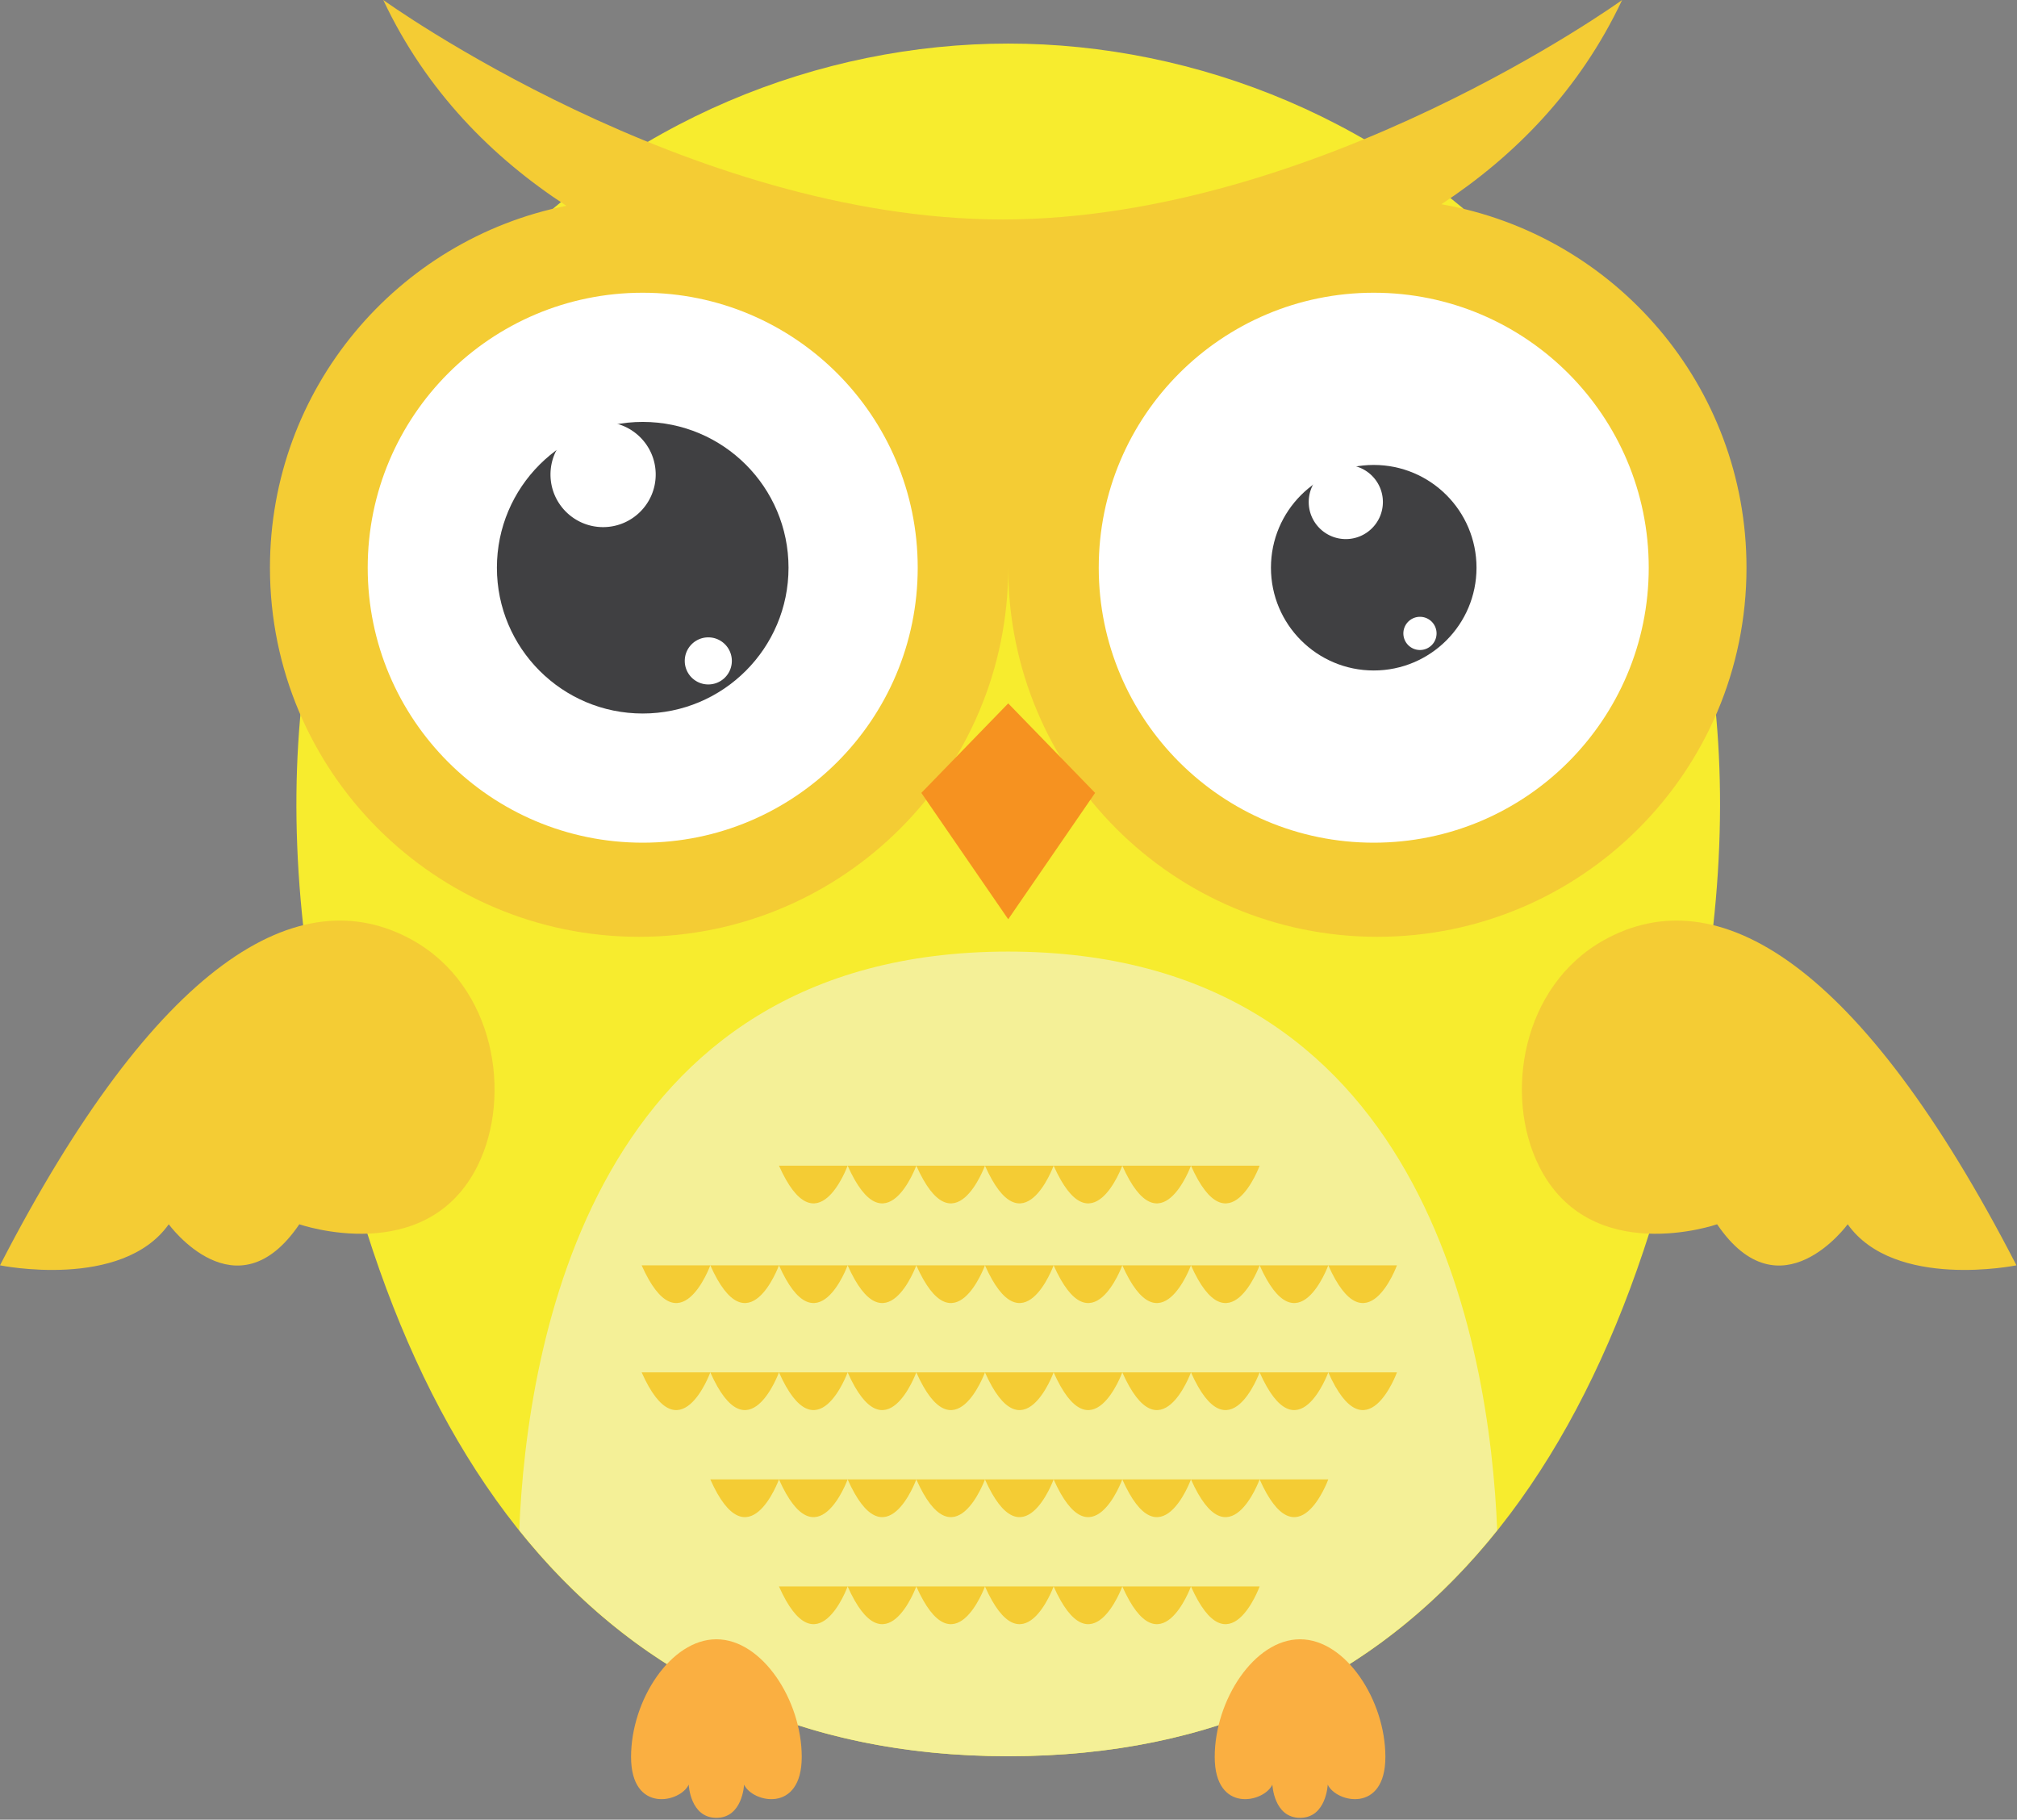 <svg xmlns="http://www.w3.org/2000/svg" fill-rule="evenodd" stroke-linejoin="round" stroke-miterlimit="2" clip-rule="evenodd" viewBox="0 0 808 729">
  <rect x="0" y="0" width="808" height="729" fill="#808080" stroke="none"/>
  <g id="owl-yellow" fill-rule="nonzero">
    <path id="oy-body" fill="#f7ec2e" d="M403.888 17.458c-150.83 0-313.492 123.559-280.959 365.413 26.521 197.175 115.342 320.721 280.959 320.721 165.62 0 254.441-123.546 280.962-320.721C717.383 141.017 554.721 17.458 403.888 17.458z"/>
    <g id="oy-tummy">
      <path id="oy-tummy-bg" fill="#f4f097" d="M403.888 381.229c-166.83 0-192.859 157.759-195.884 231.842 46.479 58.071 111.092 90.521 195.884 90.521 84.795 0 149.408-32.45 195.887-90.521-3.025-74.083-29.054-231.842-195.887-231.842z"/>
      <g id="oy-tummy-feathers" fill="#f4cc34">
        <path id="oy-tummy-feather" d="M312.05 466.996h27.508s-12.379 34.012-27.508 0z"/>
        <path id="oy-tummy-feather1" d="M339.558 466.996h27.509s-12.38 34.012-27.509 0z"/>
        <path id="oy-tummy-feather2" d="M367.067 466.996h27.504s-12.375 34.012-27.504 0z"/>
        <path id="oy-tummy-feather3" d="M394.571 466.996h27.508s-12.379 34.012-27.508 0z"/>
        <path id="oy-tummy-feather4" d="M422.079 466.996h27.509s-12.38 34.012-27.509 0z"/>
        <path id="oy-tummy-feather5" d="M449.588 466.996h27.504s-12.379 34.012-27.504 0z"/>
        <path id="oy-tummy-feather6" d="M477.092 466.996H504.6s-12.379 34.012-27.508 0z"/>
        <path id="oy-tummy-feather7" d="M257.037 506.921h27.509s-12.379 34.012-27.509 0z"/>
        <path id="oy-tummy-feather8" d="M284.546 506.921h27.504s-12.375 34.012-27.504 0z"/>
        <path id="oy-tummy-feather9" d="M312.05 506.921h27.508s-12.379 34.012-27.508 0z"/>
        <path id="oy-tummy-feather10" d="M339.558 506.921h27.509s-12.38 34.012-27.509 0z"/>
        <path id="oy-tummy-feather11" d="M367.067 506.921h27.504s-12.375 34.012-27.504 0z"/>
        <path id="oy-tummy-feather12" d="M394.571 506.921h27.508s-12.379 34.012-27.508 0z"/>
        <path id="oy-tummy-feather13" d="M422.079 506.921h27.509s-12.38 34.012-27.509 0z"/>
        <path id="oy-tummy-feather14" d="M449.588 506.921h27.504s-12.379 34.012-27.504 0z"/>
        <path id="oy-tummy-feather15" d="M477.092 506.921H504.6s-12.379 34.012-27.508 0z"/>
        <path id="oy-tummy-feather16" d="M504.6 506.921h27.504s-12.375 34.012-27.504 0z"/>
        <path id="oy-tummy-feather17" d="M532.104 506.921h27.509s-12.38 34.012-27.509 0z"/>
        <path id="oy-tummy-feather18" d="M257.037 549.804h27.509s-12.379 34.013-27.509 0z"/>
        <path id="oy-tummy-feather19" d="M284.546 549.804h27.504s-12.375 34.013-27.504 0z"/>
        <path id="oy-tummy-feather20" d="M312.05 549.804h27.508s-12.379 34.013-27.508 0z"/>
        <path id="oy-tummy-feather21" d="M339.558 549.804h27.509s-12.38 34.013-27.509 0z"/>
        <path id="oy-tummy-feather22" d="M367.067 549.804h27.504s-12.375 34.013-27.504 0z"/>
        <path id="oy-tummy-feather23" d="M394.571 549.804h27.508s-12.379 34.013-27.508 0z"/>
        <path id="oy-tummy-feather24" d="M422.079 549.804h27.509s-12.38 34.013-27.509 0z"/>
        <path id="oy-tummy-feather25" d="M449.588 549.804h27.504s-12.379 34.013-27.504 0z"/>
        <path id="oy-tummy-feather26" d="M477.092 549.804H504.6s-12.379 34.013-27.508 0z"/>
        <path id="oy-tummy-feather27" d="M504.6 549.804h27.504s-12.375 34.013-27.504 0z"/>
        <path id="oy-tummy-feather28" d="M532.104 549.804h27.509s-12.38 34.013-27.509 0z"/>
        <path id="oy-tummy-feather29" d="M284.546 592.688h27.504s-12.375 34.012-27.504 0z"/>
        <path id="oy-tummy-feather30" d="M312.05 592.688h27.508s-12.379 34.012-27.508 0z"/>
        <path id="oy-tummy-feather31" d="M339.558 592.688h27.509s-12.38 34.012-27.509 0z"/>
        <path id="oy-tummy-feather32" d="M367.067 592.688h27.504s-12.375 34.012-27.504 0z"/>
        <path id="oy-tummy-feather33" d="M394.571 592.688h27.508s-12.379 34.012-27.508 0z"/>
        <path id="oy-tummy-feather34" d="M422.079 592.688h27.509s-12.38 34.012-27.509 0z"/>
        <path id="oy-tummy-feather35" d="M449.588 592.688h27.504s-12.379 34.012-27.504 0z"/>
        <path id="oy-tummy-feather36" d="M477.092 592.688H504.6s-12.379 34.012-27.508 0z"/>
        <path id="oy-tummy-feather37" d="M504.6 592.688h27.504s-12.375 34.012-27.504 0z"/>
        <path id="oy-tummy-feather38" d="M312.05 635.571h27.508s-12.379 34.012-27.508 0z"/>
        <path id="oy-tummy-feather39" d="M339.558 635.571h27.509s-12.38 34.012-27.509 0z"/>
        <path id="oy-tummy-feather40" d="M367.067 635.571h27.504s-12.375 34.012-27.504 0z"/>
        <path id="oy-tummy-feather41" d="M394.571 635.571h27.508s-12.379 34.012-27.508 0z"/>
        <path id="oy-tummy-feather42" d="M422.079 635.571h27.509s-12.38 34.012-27.509 0z"/>
        <path id="oy-tummy-feather43" d="M449.588 635.571h27.504s-12.379 34.012-27.504 0z"/>
        <path id="oy-tummy-feather44" d="M477.092 635.571H504.6s-12.379 34.012-27.508 0z"/>
      </g>
    </g>
    <path id="oy-head" fill="#f4cc34" d="M577.408 81.829C606.5 62.671 632.717 36.304 649.813 0c0 0-121.759 87.838-248.138 87.925C275.296 87.838 153.537 0 153.537 0c17.28 36.696 43.88 63.242 73.351 82.45-67.717 13.529-118.746 73.292-118.746 144.988 0 81.67 66.204 147.875 147.875 147.875 81.666 0 147.871-66.205 147.871-147.875 0-37.25 0-37.559 0 0 0 81.67 66.208 147.875 147.875 147.875 81.67 0 147.874-66.205 147.874-147.875 0-72.913-52.791-133.463-122.229-145.609z"/>
    <g id="oy-eyes">
      <g id="oy-eye-left">
        <path fill="#fff" d="M367.633 227.438c0 60.845-49.32 110.166-110.166 110.166-60.842 0-110.167-49.321-110.167-110.166 0-60.842 49.325-110.163 110.167-110.163 60.846 0 110.166 49.321 110.166 110.163z"/>
        <g id="oy-eyeball-left">
          <path fill="#404042" d="M315.879 227.438c0 32.262-26.15 58.412-58.412 58.412-32.259 0-58.409-26.15-58.409-58.412 0-32.259 26.15-58.409 58.409-58.409 32.262 0 58.412 26.15 58.412 58.409z"/>
          <path fill="#fff" d="M262.671 190.1c0 11.638-9.438 21.075-21.075 21.075-11.638 0-21.071-9.437-21.071-21.075 0-11.637 9.433-21.071 21.071-21.071 11.637 0 21.075 9.434 21.075 21.071zM293.171 264.779a9.428 9.428 0 01-9.429 9.429 9.428 9.428 0 01-9.43-9.429c0-5.208 4.221-9.433 9.43-9.433 5.208 0 9.429 4.225 9.429 9.433z"/>
        </g>
      </g>
      <g id="oy-eye-right">
        <path fill="#fff" d="M660.475 227.438c0 60.845-49.321 110.166-110.162 110.166-60.846 0-110.167-49.321-110.167-110.166 0-60.842 49.321-110.163 110.167-110.163 60.841 0 110.162 49.321 110.162 110.163z"/>
        <g id="oy-eyeball-right">
          <path fill="#404042" d="M591.483 227.438c0 22.741-18.433 41.175-41.17 41.175-22.742 0-41.176-18.434-41.176-41.175 0-22.738 18.434-41.171 41.176-41.171 22.737 0 41.17 18.433 41.17 41.171z"/>
          <path fill="#fff" d="M553.979 201.121c0 8.2-6.654 14.85-14.854 14.85-8.204 0-14.854-6.65-14.854-14.85 0-8.204 6.65-14.854 14.854-14.854 8.2 0 14.854 6.65 14.854 14.854zM575.479 253.758a6.646 6.646 0 01-6.646 6.65 6.647 6.647 0 01-6.65-6.65 6.646 6.646 0 016.65-6.645 6.645 6.645 0 016.646 6.645z"/>
        </g>
      </g>
    </g>
    <path id="oy-beak" fill="#f69220" d="M403.888 281.796l-34.801 35.858 34.801 50.621 34.804-50.621-34.804-35.858z"/>
    <g id="oy-feet" fill="#faaf41">
      <path id="oy-foot-left" d="M286.988 656.738c-18.3 0-34.188 24.4-34.188 47.133 0 22.737 19.767 18.3 23.096 11.092 0 0 .554 13.308 11.092 13.308 10.533 0 11.087-13.308 11.087-13.308 3.329 7.208 23.096 11.645 23.096-11.092 0-22.733-15.888-47.133-34.183-47.133z"/>
      <path id="oy-foot-right" d="M520.792 656.738c-18.3 0-34.184 24.4-34.184 47.133 0 22.737 19.767 18.3 23.096 11.092 0 0 .554 13.308 11.088 13.308 10.537 0 11.091-13.308 11.091-13.308 3.33 7.208 23.092 11.645 23.092-11.092 0-22.733-15.883-47.133-34.183-47.133z"/>
    </g>
    <g id="oy-wings" fill="#f4cc34">
      <path id="oy-wing-right" d="M642.529 376.638c45.342-25.292 102.654 8.758 165.25 130.283 0 0-48.825 9.987-67.604-16.446 0 0-27.054 37.204-52.304 0 0 0-51 17.779-71.433-23.479-13.967-28.204-6.863-71.971 26.091-90.358z"/>
      <path id="oy-wing-left" d="M165.246 376.638C119.908 351.346 62.596 385.396 0 506.921c0 0 48.825 9.987 67.6-16.446 0 0 27.058 37.204 52.308 0 0 0 51 17.779 71.434-23.479 13.966-28.204 6.862-71.971-26.096-90.358z"/>
    </g>
  </g>
</svg>
